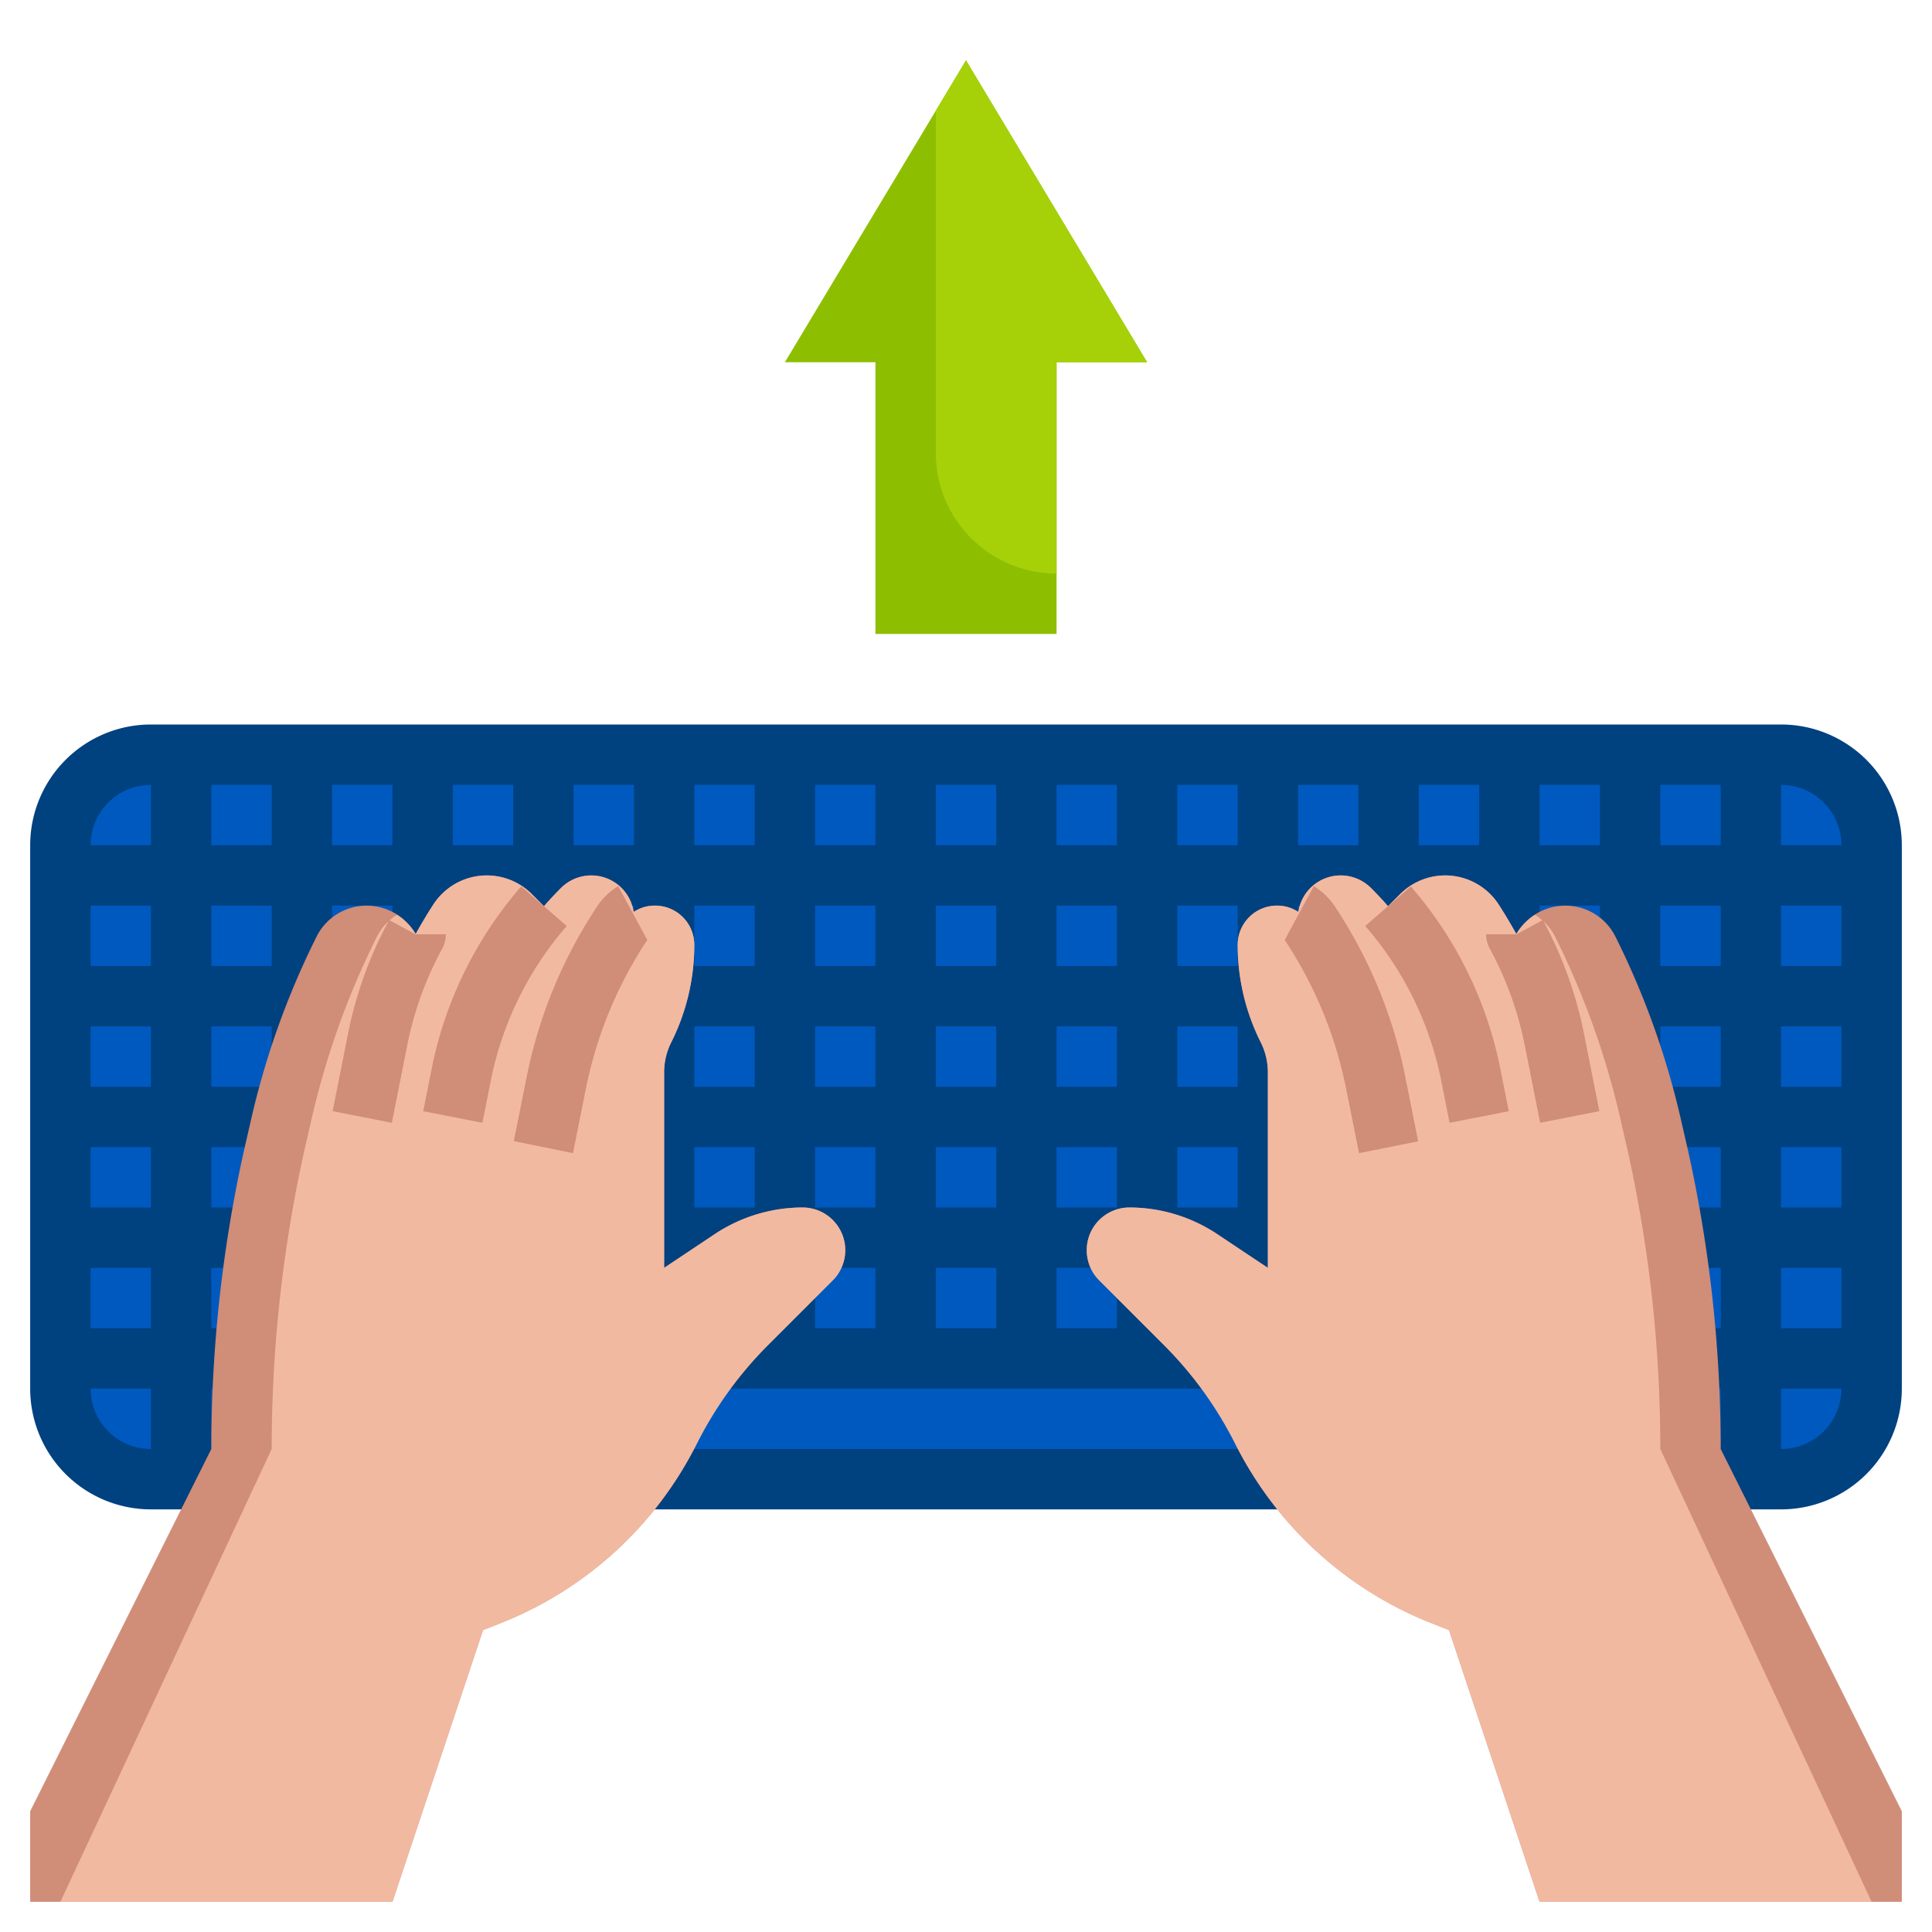 <svg xmlns="http://www.w3.org/2000/svg" data-name="Layer 3" viewBox="0 0 64 64" id="input"><path fill="#0059be" d="M59,49a3,3,0,0,0,3-3V28a3,3,0,0,0-3-3H5a3,3,0,0,0-3,3H2V46a3,3,0,0,0,3,3Z"></path><polygon fill="#8dbf00" points="32 2 26 12 29 12 29 21 35 21 35 12 38 12 32 2"></polygon><path fill="#004180" d="M59,24H5a4,4,0,0,0-4,4V46a4,4,0,0,0,4,4H59a4,4,0,0,0,4-4V28A4,4,0,0,0,59,24ZM5,30v2H3V30Zm36,6H39V34h2Zm2-2h2v2H43Zm-6,2H35V34h2Zm-4,0H31V34h2Zm-4,0H27V34h2Zm-4,0H23V34h2Zm-4,0H19V34h2Zm-4,0H15V34h2Zm0,2v2H15V38Zm2,0h2v2H19Zm4,0h2v2H23Zm4,0h2v2H27Zm4,0h2v2H31Zm4,0h2v2H35Zm4,0h2v2H39Zm4,0h2v2H43Zm4,0h2v2H47Zm0-2V34h2v2Zm4-2h2v2H51Zm0-2V30h2v2Zm-2,0H47V30h2Zm-4,0H43V30h2Zm-4,0H39V30h2Zm-4,0H35V30h2Zm-4,0H31V30h2Zm-4,0H27V30h2Zm-4,0H23V30h2Zm-4,0H19V30h2Zm-4,0H15V30h2Zm-4,0H11V30h2Zm0,2v2H11V34ZM9,36H7V34H9Zm0,2v2H7V38Zm2,0h2v2H11Zm2,4v2H11V42Zm2,0h2v2H15Zm4,0h2v2H19Zm4,0h2v2H23Zm4,0h2v2H27Zm4,0h2v2H31Zm4,0h2v2H35Zm4,0h2v2H39Zm4,0h2v2H43Zm4,0h2v2H47Zm4,0h2v2H51Zm0-2V38h2v2Zm4-2h2v2H55Zm0-2V34h2v2Zm0-4V30h2v2Zm0-4V26h2v2Zm-2,0H51V26h2Zm-4,0H47V26h2Zm-4,0H43V26h2Zm-4,0H39V26h2Zm-4,0H35V26h2Zm-4,0H31V26h2Zm-4,0H27V26h2Zm-4,0H23V26h2Zm-4,0H19V26h2Zm-4,0H15V26h2Zm-4,0H11V26h2ZM9,28H7V26H9Zm0,2v2H7V30ZM5,34v2H3V34Zm0,4v2H3V38Zm0,4v2H3V42Zm2,0H9v2H7Zm2,4v2H7V46Zm2,0h2v2H11Zm4,0h2v2H15Zm4,0h2v2H19Zm4,0H41v2H23Zm20,0h2v2H43Zm4,0h2v2H47Zm4,0h2v2H51Zm4,0h2v2H55Zm0-2V42h2v2Zm4-2h2v2H59Zm0-2V38h2v2Zm0-4V34h2v2Zm0-4V30h2v2Zm2-4H59V26A2,2,0,0,1,61,28ZM5,26v2H3A2,2,0,0,1,5,26ZM3,46H5v2A2,2,0,0,1,3,46Zm56,2V46h2A2,2,0,0,1,59,48Z"></path><path fill="#d08d78" d="M1,60v3H13l3-9,.63-.25a12.347,12.347,0,0,0,6.47-5.96,12.643,12.643,0,0,1,2.32-3.21l2.17-2.17a1.414,1.414,0,0,0-1-2.41,5.267,5.267,0,0,0-2.91.88L22,42V35.54a2.22,2.22,0,0,1,.24-1.02A7.192,7.192,0,0,0,23,31.3,1.3,1.3,0,0,0,21.7,30a1.259,1.259,0,0,0-.71.21,1.418,1.418,0,0,0-2.4-.8c-.2.2-.39.4-.57.61l-.4-.4a2.11,2.11,0,0,0-3.25.32c-.21.32-.41.66-.6,1A1.883,1.883,0,0,0,12.15,30a1.854,1.854,0,0,0-1.66,1.02,27.033,27.033,0,0,0-2.21,6.23l-.2.87A45.588,45.588,0,0,0,7,48Z"></path><path fill="#f2b9a1" d="M9,48a45.588,45.588,0,0,1,1.08-9.88l.2-.87a27.033,27.033,0,0,1,2.21-6.23,1.787,1.787,0,0,1,.662-.716,1.946,1.946,0,0,1,.618.636c.19-.34.39-.68.6-1a2.11,2.11,0,0,1,3.25-.32l.4.4c.18-.21.37-.41.57-.61a1.418,1.418,0,0,1,2.4.8A1.259,1.259,0,0,1,21.7,30,1.3,1.3,0,0,1,23,31.3a7.192,7.192,0,0,1-.76,3.22A2.22,2.22,0,0,0,22,35.54V42l1.68-1.12A5.267,5.267,0,0,1,26.59,40a1.414,1.414,0,0,1,1,2.41l-2.17,2.17a12.643,12.643,0,0,0-2.32,3.21,12.347,12.347,0,0,1-6.47,5.96L16,54l-3,9H2Z"></path><path fill="#d08d78" d="M18.98 38.2l.431-2.15a13.812 13.812 0 012.032-4.913l-.965-1.781a2.228 2.228 0 00-.7.674 15.827 15.827 0 00-2.327 5.625L17.02 37.8zM15.981 37.194l.28-1.41a11.112 11.112 0 012.514-5.109l-1.51-1.311A13.124 13.124 0 0014.3 35.4l-.28 1.41zM12.981 37.194l.51-2.57a11.317 11.317 0 011.158-3.2.991.991 0 00.121-.476l-1.009 0-.87-.47a13.288 13.288 0 00-1.362 3.761l-.51 2.57zM63 60v3H51l-3-9-.63-.25a12.347 12.347 0 01-6.47-5.96 12.643 12.643 0 00-2.32-3.21l-2.17-2.17a1.414 1.414 0 011-2.41 5.267 5.267 0 012.91.88L42 42V35.54a2.22 2.22 0 00-.24-1.02A7.192 7.192 0 0141 31.3 1.3 1.3 0 0142.3 30a1.259 1.259 0 01.71.21 1.418 1.418 0 012.4-.8c.2.2.39.4.57.61l.4-.4a2.11 2.11 0 013.25.32c.21.32.41.66.6 1A1.883 1.883 0 0151.85 30a1.854 1.854 0 011.66 1.02 27.033 27.033 0 012.21 6.23l.2.87A45.588 45.588 0 0157 48z"></path><path fill="#f2b9a1" d="M55,48a45.588,45.588,0,0,0-1.08-9.88l-.2-.87a27.033,27.033,0,0,0-2.21-6.23,1.787,1.787,0,0,0-.662-.716,1.946,1.946,0,0,0-.618.636c-.19-.34-.39-.68-.6-1a2.11,2.11,0,0,0-3.25-.32l-.4.4c-.18-.21-.37-.41-.57-.61a1.418,1.418,0,0,0-2.4.8A1.259,1.259,0,0,0,42.3,30,1.3,1.3,0,0,0,41,31.3a7.192,7.192,0,0,0,.76,3.22A2.22,2.22,0,0,1,42,35.54V42l-1.68-1.12A5.267,5.267,0,0,0,37.41,40a1.414,1.414,0,0,0-1,2.41l2.17,2.17a12.643,12.643,0,0,1,2.32,3.21,12.347,12.347,0,0,0,6.47,5.96L48,54l3,9H62Z"></path><path fill="#d08d78" d="M45.02 38.2l-.431-2.15a13.812 13.812 0 00-2.032-4.913l.965-1.781a2.228 2.228 0 01.7.674 15.827 15.827 0 012.327 5.625l.43 2.153zM48.019 37.194l-.28-1.41a11.112 11.112 0 00-2.514-5.109l1.51-1.311A13.124 13.124 0 0149.7 35.4l.28 1.41zM51.019 37.194l-.51-2.57a11.317 11.317 0 00-1.158-3.2.991.991 0 01-.121-.476l1.009 0 .87-.47a13.288 13.288 0 011.362 3.761l.51 2.57z"></path><path fill="#a6d109" d="M38,12,32,2,31,3.667V15a4,4,0,0,0,4,4V12Z"></path></svg>